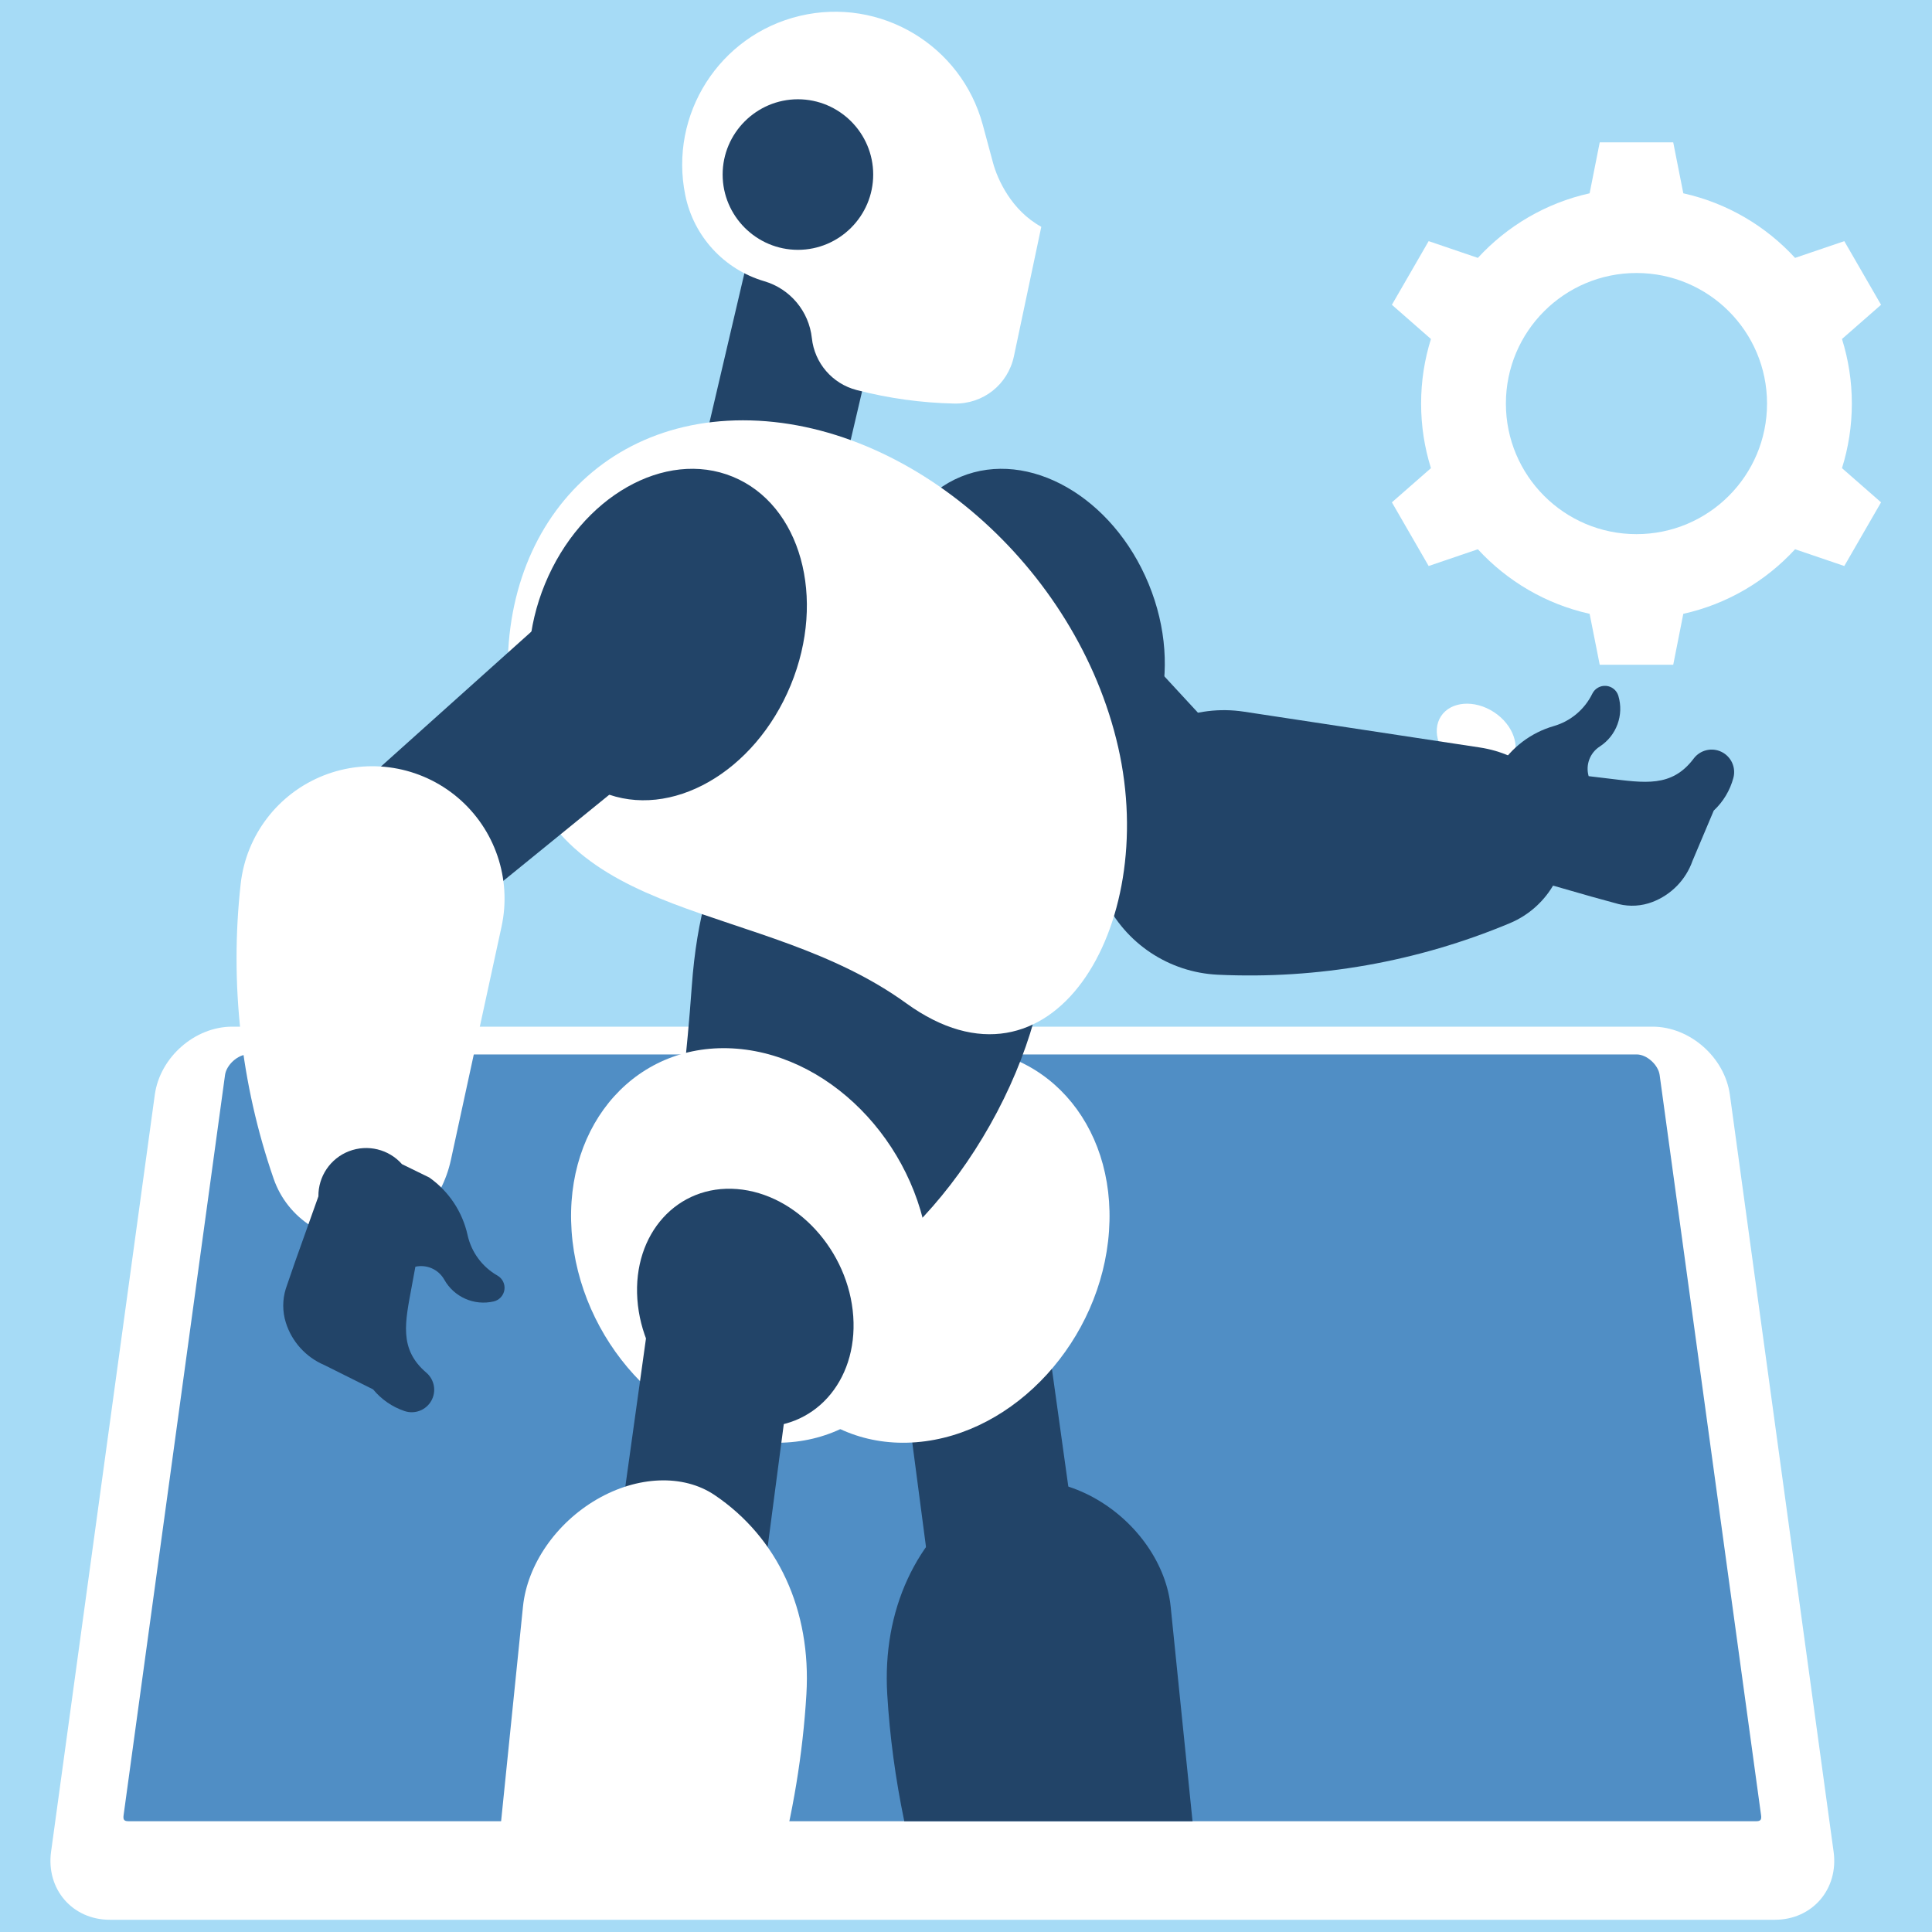 <?xml version="1.0" encoding="UTF-8" standalone="no"?>
<svg
   width="495.043"
   height="495.043"
   viewBox="0 0 495.043 495.043"
   version="1.1"
   id="svg109"
   sodipodi:docname="robot-and-gear.svg"
   inkscape:version="1.2.2 (b0a8486541, 2022-12-01)"
   xmlns:inkscape="http://www.inkscape.org/namespaces/inkscape"
   xmlns:sodipodi="http://sodipodi.sourceforge.net/DTD/sodipodi-0.dtd"
   xmlns="http://www.w3.org/2000/svg"
   xmlns:svg="http://www.w3.org/2000/svg">
  <rect x="0" y="0" width="495.043" height="495.043" fill="#333333" stroke="none"/>
  <sodipodi:namedview
     id="namedview111"
     pagecolor="#ffffff"
     bordercolor="#999999"
     borderopacity="1"
     inkscape:showpageshadow="0"
     inkscape:pageopacity="0"
     inkscape:pagecheckerboard="0"
     inkscape:deskcolor="#d1d1d1"
     showgrid="false"
     inkscape:zoom="1.3436426"
     inkscape:cx="248.57801"
     inkscape:cy="290.25575"
     inkscape:window-width="1866"
     inkscape:window-height="1011"
     inkscape:window-x="0"
     inkscape:window-y="0"
     inkscape:window-maximized="1"
     inkscape:current-layer="svg109" />
  <defs
     id="defs5">
    <clipPath
       id="clip-0">
      <path
         clip-rule="nonzero"
         d="M 0,0.812 H 495.043 V 496 H 0 Z m 0,0"
         id="path2" />
    </clipPath>
  </defs>
  <path
     fill-rule="nonzero"
     fill="#100e0c"
     fill-opacity="1"
     d="m 140.195,571.16 c 0,-0.75 -0.109,-1.398 -0.332,-1.93 -0.215,-0.539 -0.52,-0.953 -0.91,-1.246 -0.387,-0.285 -0.816,-0.43 -1.289,-0.43 -0.75,0 -1.387,0.316 -1.898,0.93 -0.52,0.617 -0.777,1.523 -0.777,2.727 0,1.129 0.258,2.008 0.77,2.629 0.512,0.629 1.148,0.949 1.906,0.949 0.449,0 0.871,-0.141 1.258,-0.418 0.379,-0.273 0.691,-0.684 0.926,-1.227 0.234,-0.551 0.348,-1.207 0.348,-1.984 z m -5.332,-4.137 v 0.344 c 0.512,-0.656 1.039,-1.148 1.59,-1.449 0.555,-0.312 1.184,-0.469 1.883,-0.469 0.832,0 1.605,0.227 2.309,0.68 0.703,0.449 1.258,1.105 1.668,1.977 0.41,0.867 0.609,1.891 0.609,3.078 0,0.871 -0.113,1.684 -0.348,2.402 -0.234,0.734 -0.562,1.352 -0.973,1.844 -0.41,0.496 -0.902,0.883 -1.457,1.145 -0.566,0.27 -1.172,0.402 -1.809,0.402 -0.781,0 -1.438,-0.164 -1.965,-0.488 -0.531,-0.324 -1.031,-0.801 -1.508,-1.434 v 4.262 c 0,1.25 -0.434,1.871 -1.305,1.871 -0.512,0 -0.855,-0.16 -1.016,-0.48 -0.168,-0.324 -0.25,-0.793 -0.25,-1.41 v -12.254 c 0,-0.543 0.109,-0.945 0.34,-1.211 0.227,-0.266 0.535,-0.402 0.926,-0.402 0.383,0 0.699,0.137 0.941,0.414 0.242,0.277 0.363,0.672 0.363,1.18"
     id="path7" />
  <path
     fill-rule="nonzero"
     fill="#100e0c"
     fill-opacity="1"
     d="m 152.176,575.371 v -0.359 c -0.324,0.43 -0.668,0.789 -1.027,1.078 -0.359,0.297 -0.75,0.512 -1.172,0.652 -0.43,0.141 -0.914,0.211 -1.461,0.211 -0.652,0 -1.242,-0.141 -1.766,-0.422 -0.523,-0.285 -0.926,-0.68 -1.207,-1.176 -0.344,-0.605 -0.512,-1.473 -0.512,-2.598 v -5.629 c 0,-0.562 0.125,-0.988 0.371,-1.27 0.246,-0.281 0.57,-0.422 0.973,-0.422 0.414,0 0.742,0.141 0.996,0.43 0.254,0.285 0.379,0.707 0.379,1.262 v 4.551 c 0,0.652 0.055,1.207 0.156,1.652 0.113,0.449 0.301,0.797 0.578,1.055 0.273,0.246 0.648,0.375 1.117,0.375 0.465,0 0.895,-0.145 1.297,-0.426 0.41,-0.281 0.707,-0.652 0.891,-1.109 0.152,-0.402 0.227,-1.281 0.227,-2.641 v -3.457 c 0,-0.555 0.129,-0.977 0.383,-1.262 0.25,-0.289 0.574,-0.43 0.98,-0.43 0.406,0 0.73,0.141 0.977,0.422 0.246,0.281 0.367,0.707 0.367,1.27 v 8.227 c 0,0.539 -0.113,0.945 -0.352,1.215 -0.234,0.273 -0.535,0.406 -0.91,0.406 -0.371,0 -0.676,-0.145 -0.922,-0.418 -0.242,-0.285 -0.363,-0.676 -0.363,-1.188"
     id="path9" />
  <path
     fill-rule="nonzero"
     fill="#100e0c"
     fill-opacity="1"
     d="m 160.066,571.273 c 0,1.129 0.246,1.992 0.738,2.602 0.5,0.605 1.148,0.914 1.953,0.914 0.684,0 1.27,-0.312 1.77,-0.934 0.496,-0.621 0.746,-1.504 0.746,-2.664 0,-0.758 -0.105,-1.398 -0.312,-1.938 -0.207,-0.543 -0.5,-0.961 -0.875,-1.254 -0.387,-0.293 -0.82,-0.445 -1.328,-0.445 -0.523,0 -0.977,0.152 -1.387,0.445 -0.406,0.293 -0.723,0.719 -0.957,1.281 -0.234,0.555 -0.348,1.215 -0.348,1.992 z m -0.129,-8.438 v 4.336 c 0.504,-0.559 1.031,-0.977 1.562,-1.277 0.531,-0.297 1.191,-0.445 1.973,-0.445 0.906,0 1.695,0.227 2.375,0.672 0.68,0.453 1.211,1.098 1.586,1.945 0.379,0.848 0.562,1.855 0.562,3.02 0,0.863 -0.102,1.648 -0.309,2.371 -0.211,0.715 -0.512,1.336 -0.914,1.867 -0.402,0.523 -0.883,0.926 -1.449,1.223 -0.57,0.285 -1.195,0.43 -1.879,0.43 -0.418,0 -0.812,-0.055 -1.184,-0.152 -0.367,-0.109 -0.684,-0.242 -0.938,-0.418 -0.262,-0.16 -0.484,-0.344 -0.668,-0.52 -0.18,-0.18 -0.422,-0.449 -0.719,-0.809 v 0.277 c 0,0.535 -0.125,0.938 -0.371,1.215 -0.242,0.273 -0.559,0.406 -0.934,0.406 -0.391,0 -0.695,-0.133 -0.926,-0.406 -0.227,-0.281 -0.34,-0.684 -0.34,-1.215 v -12.398 c 0,-0.57 0.109,-1.004 0.336,-1.301 0.219,-0.297 0.527,-0.441 0.93,-0.441 0.414,0 0.738,0.141 0.961,0.422 0.23,0.281 0.344,0.676 0.344,1.199"
     id="path11" />
  <path
     fill-rule="nonzero"
     fill="#100e0c"
     fill-opacity="1"
     d="m 169.918,575.25 v -12.309 c 0,-0.57 0.121,-1 0.359,-1.293 0.246,-0.289 0.574,-0.434 0.984,-0.434 0.414,0 0.742,0.141 0.996,0.43 0.25,0.285 0.379,0.723 0.379,1.297 V 575.25 c 0,0.574 -0.129,1.008 -0.387,1.297 -0.254,0.285 -0.586,0.43 -0.988,0.43 -0.398,0 -0.719,-0.148 -0.969,-0.445 -0.25,-0.301 -0.375,-0.727 -0.375,-1.281"
     id="path13" />
  <path
     fill-rule="nonzero"
     fill="#100e0c"
     fill-opacity="1"
     d="M 178.164,567.051 V 575.25 c 0,0.57 -0.133,1 -0.387,1.293 -0.258,0.285 -0.59,0.434 -0.984,0.434 -0.402,0 -0.727,-0.148 -0.973,-0.445 -0.246,-0.301 -0.375,-0.727 -0.375,-1.281 v -8.121 c 0,-0.555 0.129,-0.977 0.375,-1.262 0.246,-0.289 0.57,-0.43 0.973,-0.43 0.395,0 0.727,0.141 0.984,0.43 0.254,0.285 0.387,0.676 0.387,1.184 z m -1.344,-2.934 c -0.379,0 -0.699,-0.121 -0.977,-0.371 -0.262,-0.242 -0.398,-0.586 -0.398,-1.035 0,-0.398 0.137,-0.727 0.414,-0.992 0.277,-0.258 0.594,-0.383 0.961,-0.383 0.352,0 0.664,0.117 0.938,0.352 0.27,0.234 0.406,0.582 0.406,1.023 0,0.445 -0.133,0.785 -0.398,1.027 -0.266,0.246 -0.578,0.379 -0.945,0.379"
     id="path15" />
  <path
     fill-rule="nonzero"
     fill="#100e0c"
     fill-opacity="1"
     d="m 190.719,573.461 c 0,0.352 -0.102,0.734 -0.305,1.133 -0.203,0.402 -0.512,0.785 -0.93,1.148 -0.41,0.363 -0.934,0.656 -1.566,0.875 -0.629,0.227 -1.344,0.336 -2.133,0.336 -1.68,0 -2.992,-0.512 -3.934,-1.531 -0.941,-1.023 -1.414,-2.391 -1.414,-4.109 0,-1.164 0.215,-2.199 0.645,-3.09 0.43,-0.887 1.059,-1.586 1.875,-2.07 0.812,-0.492 1.793,-0.738 2.926,-0.738 0.707,0 1.352,0.113 1.941,0.324 0.586,0.215 1.086,0.492 1.492,0.832 0.41,0.34 0.719,0.703 0.938,1.086 0.219,0.383 0.324,0.742 0.324,1.074 0,0.336 -0.125,0.625 -0.363,0.859 -0.246,0.242 -0.535,0.355 -0.883,0.355 -0.227,0 -0.41,-0.066 -0.566,-0.188 -0.145,-0.113 -0.312,-0.305 -0.5,-0.582 -0.332,-0.523 -0.68,-0.922 -1.043,-1.191 -0.363,-0.262 -0.82,-0.395 -1.375,-0.395 -0.809,0 -1.457,0.332 -1.945,0.988 -0.492,0.656 -0.734,1.551 -0.734,2.688 0,0.531 0.062,1.027 0.188,1.473 0.125,0.449 0.309,0.828 0.547,1.145 0.238,0.316 0.527,0.555 0.867,0.719 0.336,0.164 0.711,0.242 1.113,0.242 0.547,0 1.012,-0.129 1.402,-0.391 0.391,-0.266 0.734,-0.668 1.031,-1.203 0.164,-0.328 0.344,-0.574 0.539,-0.758 0.195,-0.18 0.43,-0.266 0.707,-0.266 0.332,0 0.609,0.129 0.828,0.391 0.215,0.27 0.328,0.547 0.328,0.844"
     id="path17" />
  <path
     fill-rule="nonzero"
     fill="#100e0c"
     fill-opacity="1"
     d="m 195.195,571.191 c 0,0.77 0.117,1.418 0.344,1.965 0.23,0.539 0.539,0.941 0.938,1.215 0.402,0.277 0.84,0.418 1.305,0.418 0.48,0 0.918,-0.133 1.312,-0.391 0.395,-0.262 0.707,-0.664 0.945,-1.199 0.238,-0.535 0.355,-1.207 0.355,-2.008 0,-0.762 -0.117,-1.406 -0.355,-1.953 -0.238,-0.547 -0.555,-0.961 -0.953,-1.254 -0.402,-0.285 -0.844,-0.43 -1.32,-0.43 -0.496,0 -0.941,0.152 -1.336,0.445 -0.387,0.293 -0.695,0.719 -0.91,1.27 -0.215,0.555 -0.324,1.188 -0.324,1.922 z m 5.348,4.164 v -0.277 c -0.367,0.434 -0.727,0.789 -1.086,1.059 -0.348,0.277 -0.734,0.484 -1.152,0.629 -0.414,0.137 -0.867,0.211 -1.355,0.211 -0.652,0 -1.258,-0.145 -1.809,-0.43 -0.555,-0.297 -1.035,-0.703 -1.441,-1.234 -0.402,-0.535 -0.711,-1.16 -0.922,-1.887 -0.211,-0.715 -0.312,-1.496 -0.312,-2.34 0,-1.77 0.418,-3.16 1.246,-4.148 0.832,-0.992 1.922,-1.488 3.277,-1.488 0.781,0 1.445,0.145 1.98,0.43 0.539,0.277 1.062,0.707 1.574,1.293 v -4.191 c 0,-0.582 0.109,-1.02 0.336,-1.316 0.219,-0.301 0.535,-0.449 0.945,-0.449 0.414,0 0.73,0.137 0.953,0.41 0.223,0.27 0.336,0.676 0.336,1.211 v 12.52 c 0,0.539 -0.121,0.945 -0.359,1.215 -0.238,0.273 -0.547,0.406 -0.93,0.406 -0.367,0 -0.676,-0.141 -0.922,-0.418 -0.238,-0.281 -0.359,-0.68 -0.359,-1.203"
     id="path19" />
  <path
     fill-rule="nonzero"
     fill="#100e0c"
     fill-opacity="1"
     d="m 213.297,571.211 c 0,-1.152 -0.25,-2.055 -0.734,-2.699 -0.488,-0.641 -1.148,-0.969 -1.969,-0.969 -0.535,0 -1,0.148 -1.406,0.434 -0.402,0.293 -0.715,0.715 -0.934,1.277 -0.219,0.555 -0.332,1.207 -0.332,1.957 0,0.746 0.113,1.391 0.324,1.945 0.215,0.555 0.527,0.977 0.93,1.273 0.402,0.293 0.879,0.438 1.418,0.438 0.82,0 1.48,-0.32 1.969,-0.969 0.484,-0.645 0.734,-1.543 0.734,-2.688 z m 2.727,0 c 0,0.844 -0.129,1.625 -0.379,2.34 -0.25,0.711 -0.617,1.324 -1.09,1.84 -0.484,0.516 -1.055,0.898 -1.719,1.18 -0.664,0.273 -1.414,0.406 -2.242,0.406 -0.82,0 -1.562,-0.133 -2.219,-0.414 -0.656,-0.277 -1.23,-0.676 -1.711,-1.191 -0.48,-0.516 -0.844,-1.121 -1.098,-1.828 -0.246,-0.707 -0.371,-1.48 -0.371,-2.336 0,-0.859 0.129,-1.645 0.375,-2.355 0.254,-0.719 0.613,-1.324 1.086,-1.832 0.473,-0.504 1.043,-0.895 1.719,-1.168 0.672,-0.273 1.406,-0.414 2.219,-0.414 0.824,0 1.574,0.141 2.242,0.418 0.668,0.273 1.242,0.676 1.723,1.188 0.48,0.512 0.844,1.125 1.086,1.832 0.254,0.707 0.379,1.484 0.379,2.336"
     id="path21" />
  <path
     fill-rule="nonzero"
     fill="#100e0c"
     fill-opacity="1"
     d="m 227.512,568.867 c -0.207,0.48 -0.301,1.328 -0.301,2.547 v 3.773 c 0,0.594 -0.129,1.043 -0.391,1.344 -0.258,0.297 -0.605,0.445 -1.027,0.445 -0.41,0 -0.742,-0.148 -0.996,-0.445 -0.258,-0.301 -0.383,-0.75 -0.383,-1.344 v -4.527 c 0,-0.715 -0.027,-1.266 -0.074,-1.668 -0.047,-0.391 -0.172,-0.715 -0.375,-0.969 -0.203,-0.254 -0.531,-0.383 -0.973,-0.383 -0.891,0 -1.477,0.32 -1.762,0.961 -0.285,0.637 -0.418,1.551 -0.418,2.746 v 3.84 c 0,0.59 -0.133,1.039 -0.383,1.332 -0.258,0.309 -0.598,0.457 -1.008,0.457 -0.418,0 -0.758,-0.148 -1.02,-0.457 -0.262,-0.293 -0.387,-0.742 -0.387,-1.332 v -8.121 c 0,-0.535 0.113,-0.941 0.344,-1.219 0.242,-0.273 0.551,-0.418 0.938,-0.418 0.371,0 0.684,0.129 0.93,0.391 0.25,0.258 0.375,0.613 0.375,1.074 v 0.27 c 0.469,-0.59 0.977,-1.023 1.512,-1.297 0.535,-0.277 1.141,-0.418 1.793,-0.418 0.684,0 1.27,0.145 1.758,0.43 0.496,0.281 0.898,0.711 1.215,1.285 0.461,-0.578 0.949,-1.012 1.477,-1.293 0.527,-0.281 1.105,-0.422 1.742,-0.422 0.75,0 1.387,0.148 1.922,0.461 0.539,0.305 0.941,0.738 1.207,1.309 0.234,0.512 0.348,1.32 0.348,2.426 v 5.543 c 0,0.594 -0.129,1.043 -0.383,1.344 -0.266,0.297 -0.605,0.445 -1.031,0.445 -0.414,0 -0.75,-0.148 -1.008,-0.457 -0.266,-0.293 -0.398,-0.742 -0.398,-1.332 v -4.777 c 0,-0.613 -0.023,-1.098 -0.07,-1.465 -0.051,-0.371 -0.188,-0.676 -0.41,-0.926 -0.215,-0.25 -0.551,-0.379 -0.992,-0.379 -0.355,0 -0.699,0.113 -1.016,0.328 -0.328,0.227 -0.574,0.523 -0.754,0.898"
     id="path23" />
  <path
     fill-rule="nonzero"
     fill="#100e0c"
     fill-opacity="1"
     d="m 242.91,571.266 c -0.398,0.156 -0.98,0.312 -1.738,0.484 -0.762,0.172 -1.289,0.297 -1.582,0.375 -0.293,0.086 -0.57,0.238 -0.832,0.469 -0.27,0.238 -0.402,0.562 -0.402,0.977 0,0.434 0.156,0.797 0.465,1.098 0.316,0.309 0.727,0.453 1.23,0.453 0.535,0 1.035,-0.125 1.488,-0.371 0.453,-0.242 0.793,-0.562 1,-0.949 0.246,-0.43 0.371,-1.137 0.371,-2.129 z m 0.18,4.113 c -0.66,0.535 -1.297,0.934 -1.91,1.195 -0.613,0.27 -1.305,0.402 -2.066,0.402 -0.699,0 -1.309,-0.145 -1.84,-0.43 -0.531,-0.289 -0.934,-0.68 -1.219,-1.176 -0.285,-0.492 -0.43,-1.02 -0.43,-1.598 0,-0.777 0.242,-1.438 0.711,-1.984 0.469,-0.547 1.113,-0.914 1.938,-1.102 0.172,-0.043 0.605,-0.133 1.285,-0.277 0.691,-0.152 1.27,-0.281 1.766,-0.402 0.484,-0.117 1.016,-0.266 1.586,-0.438 -0.035,-0.754 -0.176,-1.301 -0.43,-1.66 -0.262,-0.344 -0.793,-0.516 -1.594,-0.516 -0.695,0 -1.211,0.098 -1.562,0.297 -0.348,0.199 -0.648,0.504 -0.895,0.91 -0.25,0.398 -0.422,0.668 -0.527,0.793 -0.105,0.133 -0.328,0.191 -0.66,0.191 -0.309,0 -0.57,-0.102 -0.793,-0.305 -0.223,-0.207 -0.336,-0.465 -0.336,-0.789 0,-0.496 0.172,-0.984 0.508,-1.449 0.34,-0.473 0.867,-0.863 1.582,-1.172 0.719,-0.305 1.613,-0.457 2.684,-0.457 1.191,0 2.133,0.152 2.824,0.445 0.68,0.293 1.16,0.754 1.445,1.398 0.281,0.633 0.422,1.484 0.422,2.535 0,0.664 0,1.234 -0.004,1.695 -0.004,0.469 -0.008,0.98 -0.012,1.551 0,0.531 0.082,1.09 0.254,1.668 0.164,0.578 0.25,0.953 0.25,1.113 0,0.293 -0.133,0.559 -0.395,0.797 -0.258,0.238 -0.559,0.359 -0.887,0.359 -0.285,0 -0.555,-0.133 -0.832,-0.406 -0.27,-0.277 -0.559,-0.676 -0.863,-1.191"
     id="path25" />
  <path
     fill-rule="nonzero"
     fill="#100e0c"
     fill-opacity="1"
     d="M 251.062,567.051 V 575.25 c 0,0.57 -0.133,1 -0.387,1.293 -0.258,0.285 -0.586,0.434 -0.984,0.434 -0.398,0 -0.727,-0.148 -0.973,-0.445 -0.25,-0.301 -0.375,-0.727 -0.375,-1.281 v -8.121 c 0,-0.555 0.125,-0.977 0.375,-1.262 0.246,-0.289 0.574,-0.43 0.973,-0.43 0.398,0 0.727,0.141 0.984,0.43 0.254,0.285 0.387,0.676 0.387,1.184 z m -1.344,-2.934 c -0.375,0 -0.699,-0.121 -0.969,-0.371 -0.27,-0.242 -0.406,-0.586 -0.406,-1.035 0,-0.398 0.141,-0.727 0.418,-0.992 0.27,-0.258 0.594,-0.383 0.957,-0.383 0.352,0 0.668,0.117 0.941,0.352 0.266,0.234 0.402,0.582 0.402,1.023 0,0.445 -0.133,0.785 -0.398,1.027 -0.266,0.246 -0.582,0.379 -0.945,0.379"
     id="path27" />
  <path
     fill-rule="nonzero"
     fill="#100e0c"
     fill-opacity="1"
     d="m 256.348,567.008 v 0.34 c 0.473,-0.656 0.996,-1.141 1.559,-1.445 0.57,-0.309 1.227,-0.465 1.965,-0.465 0.715,0 1.359,0.16 1.926,0.492 0.559,0.324 0.984,0.781 1.258,1.375 0.184,0.352 0.297,0.727 0.352,1.129 0.051,0.398 0.082,0.91 0.082,1.535 V 575.25 c 0,0.57 -0.129,1 -0.379,1.293 -0.25,0.285 -0.574,0.434 -0.969,0.434 -0.406,0 -0.734,-0.148 -0.977,-0.445 -0.258,-0.301 -0.387,-0.727 -0.387,-1.281 v -4.727 c 0,-0.941 -0.121,-1.656 -0.371,-2.148 -0.254,-0.496 -0.75,-0.75 -1.496,-0.75 -0.48,0 -0.922,0.156 -1.32,0.457 -0.398,0.297 -0.691,0.715 -0.875,1.242 -0.133,0.426 -0.203,1.211 -0.203,2.375 V 575.25 c 0,0.574 -0.125,1.008 -0.383,1.297 -0.258,0.285 -0.586,0.43 -0.988,0.43 -0.391,0 -0.715,-0.148 -0.965,-0.445 -0.258,-0.301 -0.383,-0.727 -0.383,-1.281 v -8.199 c 0,-0.543 0.113,-0.945 0.344,-1.211 0.219,-0.266 0.535,-0.402 0.926,-0.402 0.234,0 0.453,0.062 0.641,0.176 0.199,0.117 0.348,0.301 0.465,0.527 0.113,0.238 0.18,0.527 0.18,0.867"
     id="path29" />
  <path
     fill-rule="nonzero"
     fill="#100e0c"
     fill-opacity="1"
     d="m 267.852,567.203 2.195,6.445 2.375,-6.727 c 0.188,-0.543 0.367,-0.918 0.551,-1.145 0.18,-0.227 0.449,-0.34 0.812,-0.34 0.348,0 0.641,0.121 0.887,0.367 0.238,0.242 0.359,0.52 0.359,0.844 0,0.125 -0.023,0.266 -0.066,0.43 -0.039,0.168 -0.09,0.324 -0.148,0.473 -0.055,0.141 -0.117,0.309 -0.195,0.496 l -2.605,6.758 c -0.074,0.191 -0.172,0.441 -0.285,0.738 -0.117,0.297 -0.25,0.547 -0.387,0.77 -0.148,0.207 -0.324,0.367 -0.531,0.484 -0.211,0.121 -0.465,0.18 -0.766,0.18 -0.383,0 -0.691,-0.09 -0.922,-0.27 -0.23,-0.188 -0.398,-0.387 -0.508,-0.609 -0.105,-0.215 -0.297,-0.648 -0.551,-1.293 l -2.594,-6.684 c -0.059,-0.164 -0.121,-0.332 -0.188,-0.5 -0.059,-0.164 -0.109,-0.332 -0.156,-0.508 -0.039,-0.176 -0.066,-0.324 -0.066,-0.445 0,-0.199 0.059,-0.387 0.172,-0.578 0.113,-0.191 0.27,-0.352 0.469,-0.469 0.203,-0.121 0.414,-0.184 0.652,-0.184 0.445,0 0.758,0.137 0.926,0.41 0.172,0.27 0.363,0.723 0.57,1.355"
     id="path31" />
  <path
     fill-rule="nonzero"
     fill="#100e0c"
     fill-opacity="1"
     d="m 278.977,570.285 h 4.926 c -0.062,-0.965 -0.309,-1.691 -0.75,-2.172 -0.434,-0.48 -1.008,-0.719 -1.719,-0.719 -0.676,0 -1.234,0.242 -1.664,0.73 -0.438,0.484 -0.699,1.207 -0.793,2.16 z m 5.32,1.617 h -5.32 c 0,0.645 0.129,1.215 0.367,1.711 0.246,0.484 0.566,0.855 0.969,1.109 0.402,0.254 0.848,0.371 1.332,0.371 0.324,0 0.625,-0.039 0.891,-0.113 0.266,-0.086 0.531,-0.211 0.785,-0.375 0.246,-0.172 0.48,-0.352 0.695,-0.551 0.207,-0.195 0.492,-0.453 0.824,-0.789 0.141,-0.129 0.344,-0.188 0.598,-0.188 0.285,0 0.508,0.078 0.68,0.242 0.172,0.156 0.254,0.379 0.254,0.672 0,0.258 -0.094,0.555 -0.285,0.902 -0.191,0.336 -0.477,0.668 -0.871,0.988 -0.391,0.312 -0.879,0.57 -1.469,0.785 -0.582,0.207 -1.258,0.309 -2.027,0.309 -1.742,0 -3.102,-0.523 -4.07,-1.559 -0.965,-1.043 -1.449,-2.449 -1.449,-4.227 0,-0.852 0.121,-1.621 0.355,-2.34 0.242,-0.719 0.586,-1.332 1.047,-1.844 0.461,-0.516 1.02,-0.91 1.691,-1.18 0.676,-0.277 1.414,-0.414 2.234,-0.414 1.055,0 1.969,0.234 2.73,0.707 0.762,0.465 1.332,1.066 1.711,1.805 0.379,0.746 0.566,1.5 0.566,2.277 0,0.707 -0.191,1.168 -0.586,1.379 -0.395,0.215 -0.941,0.32 -1.652,0.32"
     id="path33" />
  <path
     fill-rule="nonzero"
     fill="#100e0c"
     fill-opacity="1"
     d="m 298.582,573.461 c 0,0.352 -0.102,0.734 -0.309,1.133 -0.203,0.402 -0.504,0.785 -0.922,1.148 -0.414,0.363 -0.941,0.656 -1.574,0.875 -0.629,0.227 -1.34,0.336 -2.125,0.336 -1.688,0 -2.996,-0.512 -3.938,-1.531 -0.941,-1.023 -1.414,-2.391 -1.414,-4.109 0,-1.164 0.211,-2.199 0.648,-3.09 0.434,-0.887 1.051,-1.586 1.871,-2.07 0.812,-0.492 1.793,-0.738 2.93,-0.738 0.703,0 1.348,0.113 1.938,0.324 0.586,0.215 1.082,0.492 1.496,0.832 0.41,0.34 0.715,0.703 0.934,1.086 0.215,0.383 0.324,0.742 0.324,1.074 0,0.336 -0.121,0.625 -0.371,0.859 -0.238,0.242 -0.531,0.355 -0.875,0.355 -0.227,0 -0.414,-0.066 -0.559,-0.188 -0.156,-0.113 -0.32,-0.305 -0.508,-0.582 -0.332,-0.523 -0.68,-0.922 -1.039,-1.191 -0.363,-0.262 -0.824,-0.395 -1.383,-0.395 -0.801,0 -1.449,0.332 -1.938,0.988 -0.5,0.656 -0.742,1.551 -0.742,2.688 0,0.531 0.066,1.027 0.188,1.473 0.129,0.449 0.312,0.828 0.555,1.145 0.238,0.316 0.527,0.555 0.867,0.719 0.332,0.164 0.707,0.242 1.113,0.242 0.543,0 1.012,-0.129 1.398,-0.391 0.387,-0.266 0.734,-0.668 1.035,-1.203 0.168,-0.328 0.34,-0.574 0.539,-0.758 0.188,-0.18 0.422,-0.266 0.707,-0.266 0.324,0 0.605,0.129 0.816,0.391 0.227,0.27 0.336,0.547 0.336,0.844"
     id="path35" />
  <path
     fill-rule="nonzero"
     fill="#100e0c"
     fill-opacity="1"
     d="m 301.109,565.676 h 0.297 v -1.707 c 0,-0.453 0.016,-0.812 0.039,-1.074 0.023,-0.262 0.082,-0.477 0.195,-0.668 0.102,-0.191 0.254,-0.352 0.457,-0.477 0.199,-0.117 0.418,-0.172 0.664,-0.172 0.344,0 0.66,0.133 0.934,0.398 0.184,0.184 0.305,0.398 0.355,0.656 0.051,0.262 0.07,0.637 0.07,1.113 v 1.93 h 1 c 0.387,0 0.684,0.098 0.883,0.289 0.207,0.191 0.305,0.434 0.305,0.73 0,0.383 -0.145,0.652 -0.438,0.801 -0.285,0.152 -0.699,0.227 -1.234,0.227 h -0.516 v 5.23 c 0,0.441 0.019,0.785 0.047,1.027 0.035,0.238 0.117,0.434 0.246,0.578 0.125,0.152 0.336,0.23 0.633,0.23 0.156,0 0.371,-0.031 0.645,-0.09 0.27,-0.059 0.48,-0.09 0.637,-0.09 0.219,0 0.422,0.098 0.594,0.27 0.172,0.191 0.266,0.414 0.266,0.684 0,0.457 -0.238,0.809 -0.719,1.051 -0.484,0.242 -1.168,0.363 -2.062,0.363 -0.848,0 -1.496,-0.148 -1.934,-0.445 -0.438,-0.301 -0.727,-0.711 -0.859,-1.242 -0.137,-0.527 -0.207,-1.23 -0.207,-2.109 v -5.457 h -0.359 c -0.387,0 -0.688,-0.098 -0.895,-0.293 -0.207,-0.191 -0.305,-0.434 -0.305,-0.734 0,-0.297 0.102,-0.539 0.316,-0.73 0.219,-0.191 0.531,-0.289 0.945,-0.289"
     id="path37" />
  <path
     fill-rule="nonzero"
     fill="#100e0c"
     fill-opacity="1"
     d="m 315.629,571.211 c 0,-1.152 -0.246,-2.055 -0.734,-2.699 -0.492,-0.641 -1.141,-0.969 -1.965,-0.969 -0.535,0 -1,0.148 -1.406,0.434 -0.406,0.293 -0.719,0.715 -0.934,1.277 -0.223,0.555 -0.332,1.207 -0.332,1.957 0,0.746 0.109,1.391 0.328,1.945 0.215,0.555 0.52,0.977 0.922,1.273 0.398,0.293 0.875,0.438 1.422,0.438 0.824,0 1.473,-0.32 1.965,-0.969 0.488,-0.645 0.734,-1.543 0.734,-2.688 z m 2.73,0 c 0,0.844 -0.125,1.625 -0.383,2.34 -0.25,0.711 -0.617,1.324 -1.094,1.84 -0.48,0.516 -1.051,0.898 -1.711,1.18 -0.668,0.273 -1.41,0.406 -2.242,0.406 -0.828,0 -1.57,-0.133 -2.227,-0.414 -0.652,-0.277 -1.227,-0.676 -1.707,-1.191 -0.48,-0.516 -0.848,-1.121 -1.09,-1.828 -0.25,-0.707 -0.371,-1.48 -0.371,-2.336 0,-0.859 0.121,-1.645 0.371,-2.355 0.258,-0.719 0.613,-1.324 1.086,-1.832 0.477,-0.504 1.043,-0.895 1.711,-1.168 0.68,-0.273 1.418,-0.414 2.227,-0.414 0.824,0 1.566,0.141 2.242,0.418 0.668,0.273 1.242,0.676 1.723,1.188 0.469,0.512 0.84,1.125 1.09,1.832 0.25,0.707 0.375,1.484 0.375,2.336"
     id="path39" />
  <path
     fill-rule="nonzero"
     fill="#100e0c"
     fill-opacity="1"
     d="M 323.203,572.887 V 575.25 c 0,0.574 -0.133,1.008 -0.391,1.297 -0.258,0.285 -0.586,0.43 -0.988,0.43 -0.387,0 -0.715,-0.148 -0.965,-0.434 -0.25,-0.293 -0.375,-0.723 -0.375,-1.293 v -7.902 c 0,-1.273 0.441,-1.91 1.324,-1.91 0.445,0 0.773,0.152 0.977,0.445 0.195,0.297 0.301,0.742 0.328,1.32 0.324,-0.578 0.66,-1.023 1.004,-1.32 0.34,-0.293 0.793,-0.445 1.363,-0.445 0.578,0 1.129,0.152 1.668,0.445 0.535,0.297 0.809,0.695 0.809,1.188 0,0.344 -0.117,0.637 -0.348,0.855 -0.227,0.227 -0.473,0.344 -0.746,0.344 -0.094,0 -0.34,-0.066 -0.719,-0.199 -0.383,-0.125 -0.723,-0.191 -1.016,-0.191 -0.395,0 -0.719,0.105 -0.969,0.328 -0.254,0.223 -0.449,0.543 -0.59,0.969 -0.141,0.438 -0.242,0.945 -0.289,1.539 -0.051,0.59 -0.078,1.312 -0.078,2.172"
     id="path41" />
  <path
     fill-rule="nonzero"
     fill="#100e0c"
     fill-opacity="1"
     d="m 337.688,573.27 c 0,0.785 -0.18,1.453 -0.551,2.012 -0.367,0.559 -0.906,0.977 -1.621,1.27 -0.715,0.281 -1.582,0.426 -2.609,0.426 -0.969,0 -1.809,-0.152 -2.508,-0.469 -0.699,-0.312 -1.215,-0.699 -1.543,-1.168 -0.336,-0.465 -0.508,-0.934 -0.508,-1.402 0,-0.312 0.109,-0.582 0.328,-0.801 0.211,-0.227 0.48,-0.332 0.805,-0.332 0.285,0 0.508,0.074 0.66,0.215 0.152,0.152 0.293,0.355 0.438,0.617 0.277,0.508 0.609,0.883 1.004,1.133 0.383,0.254 0.914,0.379 1.59,0.379 0.543,0 0.988,-0.129 1.34,-0.383 0.344,-0.254 0.523,-0.539 0.523,-0.867 0,-0.504 -0.18,-0.867 -0.543,-1.094 -0.363,-0.234 -0.957,-0.449 -1.789,-0.656 -0.934,-0.242 -1.699,-0.5 -2.289,-0.766 -0.586,-0.266 -1.062,-0.621 -1.41,-1.059 -0.352,-0.43 -0.531,-0.969 -0.531,-1.609 0,-0.57 0.164,-1.105 0.492,-1.609 0.32,-0.508 0.809,-0.91 1.441,-1.211 0.633,-0.305 1.398,-0.457 2.297,-0.457 0.699,0 1.332,0.078 1.898,0.23 0.559,0.152 1.035,0.359 1.402,0.613 0.375,0.258 0.664,0.539 0.859,0.848 0.199,0.316 0.297,0.621 0.297,0.918 0,0.328 -0.102,0.586 -0.316,0.805 -0.211,0.199 -0.512,0.305 -0.891,0.305 -0.281,0 -0.516,-0.082 -0.719,-0.25 -0.191,-0.164 -0.418,-0.414 -0.668,-0.742 -0.207,-0.277 -0.449,-0.5 -0.73,-0.668 -0.277,-0.16 -0.656,-0.25 -1.133,-0.25 -0.492,0 -0.902,0.109 -1.223,0.332 -0.328,0.215 -0.492,0.488 -0.492,0.816 0,0.297 0.121,0.539 0.355,0.73 0.242,0.191 0.562,0.348 0.969,0.477 0.41,0.125 0.965,0.277 1.676,0.457 0.848,0.215 1.531,0.469 2.07,0.77 0.531,0.297 0.938,0.648 1.211,1.055 0.281,0.41 0.418,0.871 0.418,1.387"
     id="path43" />
  <path
     fill-rule="nonzero"
     fill="#100e0c"
     fill-opacity="1"
     d="m 340.777,576.977 c -0.414,0 -0.77,-0.133 -1.062,-0.414 -0.305,-0.277 -0.453,-0.668 -0.453,-1.164 0,-0.418 0.141,-0.785 0.422,-1.09 0.289,-0.305 0.641,-0.453 1.059,-0.453 0.418,0 0.777,0.148 1.066,0.449 0.297,0.301 0.449,0.672 0.449,1.094 0,0.492 -0.152,0.879 -0.449,1.16 -0.289,0.277 -0.633,0.418 -1.031,0.418"
     id="path45" />
  <path
     fill-rule="nonzero"
     fill="#100e0c"
     fill-opacity="1"
     d="m 352.801,571.211 c 0,-1.152 -0.242,-2.055 -0.734,-2.699 -0.488,-0.641 -1.141,-0.969 -1.961,-0.969 -0.535,0 -0.996,0.148 -1.406,0.434 -0.402,0.293 -0.715,0.715 -0.934,1.277 -0.215,0.555 -0.328,1.207 -0.328,1.957 0,0.746 0.105,1.391 0.32,1.945 0.223,0.555 0.527,0.977 0.93,1.273 0.402,0.293 0.871,0.438 1.418,0.438 0.82,0 1.473,-0.32 1.961,-0.969 0.492,-0.645 0.734,-1.543 0.734,-2.688 z m 2.734,0 c 0,0.844 -0.125,1.625 -0.383,2.34 -0.254,0.711 -0.613,1.324 -1.094,1.84 -0.484,0.516 -1.047,0.898 -1.711,1.18 -0.664,0.273 -1.41,0.406 -2.242,0.406 -0.824,0 -1.566,-0.133 -2.223,-0.414 -0.656,-0.277 -1.223,-0.676 -1.703,-1.191 -0.492,-0.516 -0.852,-1.121 -1.105,-1.828 -0.242,-0.707 -0.367,-1.48 -0.367,-2.336 0,-0.859 0.125,-1.645 0.379,-2.355 0.258,-0.719 0.613,-1.324 1.082,-1.832 0.473,-0.504 1.043,-0.895 1.715,-1.168 0.672,-0.273 1.406,-0.414 2.223,-0.414 0.82,0 1.57,0.141 2.242,0.418 0.672,0.273 1.246,0.676 1.723,1.188 0.477,0.512 0.84,1.125 1.09,1.832 0.25,0.707 0.375,1.484 0.375,2.336"
     id="path47" />
  <path
     fill-rule="nonzero"
     fill="#100e0c"
     fill-opacity="1"
     d="M 360.379,572.887 V 575.25 c 0,0.574 -0.133,1.008 -0.391,1.297 -0.254,0.285 -0.586,0.43 -0.98,0.43 -0.398,0 -0.719,-0.148 -0.973,-0.434 -0.254,-0.293 -0.379,-0.723 -0.379,-1.293 v -7.902 c 0,-1.273 0.449,-1.91 1.328,-1.91 0.453,0 0.773,0.152 0.973,0.445 0.195,0.297 0.312,0.742 0.336,1.32 0.32,-0.578 0.652,-1.023 0.992,-1.32 0.348,-0.293 0.805,-0.445 1.367,-0.445 0.582,0 1.137,0.152 1.668,0.445 0.539,0.297 0.812,0.695 0.812,1.188 0,0.344 -0.117,0.637 -0.344,0.855 -0.23,0.227 -0.477,0.344 -0.75,0.344 -0.094,0 -0.332,-0.066 -0.715,-0.199 -0.383,-0.125 -0.719,-0.191 -1.016,-0.191 -0.395,0 -0.719,0.105 -0.98,0.328 -0.246,0.223 -0.441,0.543 -0.586,0.969 -0.133,0.438 -0.23,0.945 -0.281,1.539 -0.055,0.59 -0.082,1.312 -0.082,2.172"
     id="path49" />
  <path
     fill-rule="nonzero"
     fill="#100e0c"
     fill-opacity="1"
     d="m 368.23,571.117 c 0,1.145 0.242,2.016 0.723,2.609 0.48,0.586 1.105,0.883 1.863,0.883 0.453,0 0.883,-0.129 1.285,-0.383 0.402,-0.254 0.727,-0.637 0.98,-1.145 0.258,-0.512 0.379,-1.125 0.379,-1.852 0,-1.16 -0.246,-2.059 -0.734,-2.699 -0.488,-0.652 -1.129,-0.977 -1.926,-0.977 -0.773,0 -1.398,0.316 -1.863,0.93 -0.473,0.617 -0.707,1.492 -0.707,2.633 z m 7.883,-3.602 v 8.246 c 0,0.949 -0.102,1.758 -0.293,2.434 -0.191,0.68 -0.5,1.242 -0.926,1.684 -0.422,0.445 -0.984,0.773 -1.664,0.988 -0.691,0.211 -1.547,0.32 -2.57,0.32 -0.938,0 -1.773,-0.133 -2.508,-0.406 -0.738,-0.281 -1.309,-0.629 -1.707,-1.066 -0.395,-0.43 -0.598,-0.875 -0.598,-1.336 0,-0.348 0.109,-0.629 0.344,-0.844 0.223,-0.223 0.496,-0.332 0.812,-0.332 0.398,0 0.742,0.184 1.051,0.551 0.145,0.191 0.297,0.379 0.449,0.566 0.156,0.191 0.328,0.359 0.516,0.492 0.191,0.137 0.422,0.238 0.688,0.305 0.262,0.062 0.57,0.098 0.918,0.098 0.695,0 1.25,-0.105 1.637,-0.305 0.387,-0.207 0.66,-0.492 0.82,-0.859 0.148,-0.367 0.246,-0.758 0.266,-1.176 0.031,-0.43 0.047,-1.098 0.066,-2.031 -0.418,0.609 -0.906,1.074 -1.449,1.395 -0.551,0.32 -1.203,0.473 -1.953,0.473 -0.918,0 -1.715,-0.234 -2.391,-0.723 -0.684,-0.488 -1.207,-1.164 -1.57,-2.039 -0.363,-0.871 -0.551,-1.879 -0.551,-3.023 0,-0.859 0.109,-1.629 0.336,-2.316 0.219,-0.684 0.535,-1.262 0.953,-1.734 0.406,-0.469 0.887,-0.828 1.422,-1.066 0.543,-0.234 1.125,-0.359 1.773,-0.359 0.77,0 1.438,0.156 2,0.469 0.57,0.301 1.09,0.793 1.578,1.449 v -0.383 c 0,-0.496 0.117,-0.875 0.348,-1.152 0.23,-0.266 0.531,-0.402 0.895,-0.402 0.527,0 0.875,0.176 1.051,0.535 0.168,0.359 0.258,0.875 0.258,1.551"
     id="path51" />
  <path
     fill-rule="nonzero"
     fill="#100e0c"
     fill-opacity="1"
     d="m 258.242,539.879 h 4.035 c -0.285,2.172 -1.176,3.871 -2.66,5.094 -1.371,1.195 -3.031,1.785 -4.973,1.785 -2.633,0 -4.738,-0.926 -6.305,-2.773 -1.488,-1.754 -2.23,-4.023 -2.23,-6.793 0,-2.84 0.738,-5.109 2.207,-6.828 1.473,-1.711 3.551,-2.574 6.238,-2.574 2,0 3.691,0.543 5.062,1.617 1.453,1.16 2.344,2.789 2.66,4.875 h -4.035 c -0.348,-1.82 -1.461,-2.727 -3.352,-2.727 -3.117,0 -4.68,1.848 -4.68,5.543 0,1.73 0.402,3.145 1.203,4.246 0.805,1.105 1.934,1.656 3.391,1.656 2.176,0 3.32,-1.039 3.438,-3.121 z m -15.879,-2.547 c 0,3.613 1.145,6.668 3.43,9.156 2.289,2.488 5.09,3.734 8.418,3.734 3.309,0 6.109,-1.246 8.395,-3.734 2.293,-2.488 3.43,-5.543 3.43,-9.156 0,-3.605 -1.137,-6.66 -3.43,-9.152 -2.285,-2.492 -5.086,-3.734 -8.395,-3.734 -3.328,0 -6.129,1.242 -8.418,3.734 -2.285,2.492 -3.43,5.547 -3.43,9.152 z m -4.098,0 c 0,-4.594 1.555,-8.512 4.664,-11.77 3.117,-3.254 6.879,-4.879 11.281,-4.879 4.391,0 8.145,1.625 11.262,4.879 3.113,3.258 4.672,7.176 4.672,11.77 0,4.598 -1.559,8.523 -4.672,11.773 -3.117,3.258 -6.871,4.887 -11.262,4.887 -4.402,0 -8.164,-1.629 -11.281,-4.887 -3.109,-3.25 -4.664,-7.176 -4.664,-11.773"
     id="path53" />
  <path
     fill-rule="nonzero"
     fill="#100e0c"
     fill-opacity="1"
     d="m 244.715,547.777 2.328,1.973 17.094,-21.957 -2.324,-1.969 -17.098,21.953"
     id="path55" />
  <g
     clip-path="url(#clip-0)"
     id="g61"
     transform="translate(0,-0.812)">
    <path
       fill-rule="evenodd"
       fill="#a6dbf6"
       fill-opacity="1"
       d="M 0,495.855 H 495.043 V 0.812 H 0 v 495.043"
       id="path59" />
  </g>
  <g
     id="g420"
     transform="matrix(1.253,0,0,1.253,-60.233,-51.887)">
    <path
       fill-rule="evenodd"
       fill="#ffffff"
       fill-opacity="1"
       d="m 358.117,199.402 c -1.746,1.418 -1.668,4.402 0.172,6.664 1.84,2.266 4.746,2.949 6.488,1.531 1.746,-1.418 1.668,-4.398 -0.172,-6.664 -1.84,-2.262 -4.746,-2.949 -6.488,-1.531 z M 342.75,187.875 c 2.008,-3.062 6.859,-3.434 10.836,-0.832 3.977,2.605 5.57,7.203 3.562,10.266 -2.004,3.066 -6.855,3.438 -10.832,0.832 -3.977,-2.605 -5.57,-7.199 -3.566,-10.266"
       id="path57" />
    <path
       fill-rule="evenodd"
       fill="#224468"
       fill-opacity="1"
       d="m 204.523,79.238 28.176,6.598 -12.738,54.406 -28.176,-6.598 12.738,-54.406"
       id="path63" />
    <path
       fill-rule="evenodd"
       fill="#ffffff"
       fill-opacity="1"
       d="m 95.555,251.359 c 104.051,0 186.387,0 290.441,0 7.656,0 14.777,6.266 15.828,13.922 l 21.211,154.793 c 1.051,7.656 -4.355,13.922 -12.012,13.922 -120.738,0 -219.758,0 -340.496,0 -7.656,0 -13.062,-6.266 -12.012,-13.922 L 79.727,265.281 c 1.047,-7.656 8.172,-13.922 15.828,-13.922"
       id="path65" />
    <path
       fill-rule="evenodd"
       fill="#508ec5"
       fill-opacity="1"
       d="m 98.777,257.039 c -2.078,0 -4.406,2.145 -4.688,4.199 L 73.348,412.598 c -0.121,0.879 0.059,1.242 0.957,1.242 110.98,0 221.961,0 332.938,0 0.898,0 1.078,-0.363 0.957,-1.242 L 387.461,261.238 c -0.281,-2.055 -2.613,-4.199 -4.691,-4.199 -94.664,0 -189.328,0 -283.992,0"
       id="path67" />
    <path
       fill-rule="evenodd"
       fill="#224468"
       fill-opacity="1"
       d="m 244.547,138.906 c -13.875,5.715 -19.172,24.793 -11.832,42.613 7.34,17.82 24.539,27.633 38.418,21.914 13.875,-5.715 19.176,-24.793 11.832,-42.613 C 275.625,143 258.426,133.188 244.547,138.906"
       id="path69" />
    <path
       fill-rule="evenodd"
       fill="#224468"
       fill-opacity="1"
       d="m 228.027,171.109 55.211,54.238 20.004,-27.156 -39.609,-42.875 -35.605,15.793"
       id="path71" />
    <path
       fill-rule="evenodd"
       fill="#224468"
       fill-opacity="1"
       d="m 350.684,194.266 -48.254,-7.324 c -9.891,-1.5 -19.801,2.574 -25.773,10.602 -5.973,8.023 -7.031,18.688 -2.754,27.73 4.277,9.039 13.191,14.984 23.184,15.461 20.441,0.969 40.848,-2.629 59.727,-10.531 8.031,-3.363 12.684,-11.82 11.219,-20.406 -1.465,-8.582 -8.773,-14.23 -17.348,-15.531"
       id="path73" />
    <path
       fill-rule="evenodd"
       fill="#224468"
       fill-opacity="1"
       d="m 376.918,200.609 c 7.426,0.887 13.012,1.906 17.504,-4.074 1.324,-1.762 3.711,-2.336 5.688,-1.371 1.98,0.961 3,3.195 2.43,5.32 -0.688,2.562 -2.078,4.883 -4.016,6.691 l -4.34,10.277 c -1.363,3.867 -4.359,6.941 -8.191,8.406 -2.195,0.844 -4.602,0.996 -6.891,0.438 l -5.531,-1.516 -13.742,-3.941 c -4.066,0.301 -7.902,-1.957 -9.605,-5.668 -1.703,-3.711 -0.922,-8.09 1.961,-10.98 l 2.379,-5.75 c 2.551,-4.148 6.559,-7.199 11.242,-8.551 3.445,-0.992 6.312,-3.398 7.887,-6.625 0.52,-1.059 1.633,-1.691 2.809,-1.598 1.176,0.094 2.176,0.902 2.516,2.031 1.18,3.922 -0.371,8.148 -3.809,10.375 -2.008,1.301 -2.93,3.762 -2.266,6.059 l 3.977,0.477"
       id="path75" />
    <path
       fill-rule="evenodd"
       fill="#224468"
       fill-opacity="1"
       d="m 259.664,296.102 10.68,76.605 -29.484,11.137 -8.359,-63.629 27.164,-24.113"
       id="path77" />
    <path
       fill-rule="evenodd"
       fill="#224468"
       fill-opacity="1"
       d="m 291.938,413.84 -4.473,-43.906 c -0.871,-8.527 -6.727,-17.031 -15.07,-21.891 -8.344,-4.855 -17.707,-5.211 -24.102,-0.91 -12.941,8.715 -19.801,23.582 -18.785,40.734 0.508,8.578 1.672,17.258 3.484,25.973 h 58.945"
       id="path79" />
    <path
       fill-rule="evenodd"
       fill="#ffffff"
       fill-opacity="1"
       d="m 241.078,255.863 c -20.211,1.609 -37.855,20.93 -39.414,43.152 -1.555,22.227 13.57,38.934 33.781,37.324 20.211,-1.609 37.859,-20.93 39.414,-43.152 1.555,-22.223 -13.57,-38.934 -33.781,-37.324"
       id="path81" />
    <path
       fill-rule="evenodd"
       fill="#224468"
       fill-opacity="1"
       d="m 248.176,203.883 c -17.238,-7.102 -54.527,-17.922 -58.637,39.219 -4.105,57.145 -13.445,57.836 3.793,64.938 17.238,7.102 43.488,-10.457 58.637,-39.219 15.145,-28.766 13.445,-57.836 -3.793,-64.938"
       id="path83" />
    <path
       fill-rule="evenodd"
       fill="#ffffff"
       fill-opacity="1"
       d="m 200.004,127.363 c 33.953,0 68.305,29.918 76.727,66.824 8.418,36.902 -13.703,73.836 -43.336,52.387 -29.633,-21.453 -71.195,-15.484 -79.617,-52.387 -8.422,-36.906 12.273,-66.824 46.227,-66.824"
       id="path85" />
    <path
       fill-rule="evenodd"
       fill="#224468"
       fill-opacity="1"
       d="m 197.938,138.906 c 13.875,5.715 19.172,24.793 11.832,42.613 -7.34,17.82 -24.539,27.633 -38.418,21.914 -13.875,-5.715 -19.176,-24.793 -11.832,-42.613 C 166.859,143 184.059,133.188 197.938,138.906"
       id="path87" />
    <path
       fill-rule="evenodd"
       fill="#224468"
       fill-opacity="1"
       d="m 171.133,157.656 -57.617,51.676 25.84,21.68 45.289,-36.824 -13.512,-36.531"
       id="path89" />
    <path
       fill-rule="evenodd"
       fill="#ffffff"
       fill-opacity="1"
       d="m 140.277,278.605 10.355,-47.695 c 2.125,-9.773 -1.32,-19.922 -8.949,-26.391 -7.633,-6.465 -18.207,-8.195 -27.5,-4.5 -9.297,3.699 -15.793,12.223 -16.898,22.164 -2.258,20.34 0.047,40.93 6.742,60.27 2.848,8.227 10.996,13.406 19.652,12.484 8.66,-0.918 14.758,-7.859 16.598,-16.332"
       id="path91" />
    <path
       fill-rule="evenodd"
       fill="#ffffff"
       fill-opacity="1"
       d="m 198.738,255.863 c 20.211,1.609 37.859,20.93 39.414,43.152 1.555,22.227 -13.566,38.934 -33.781,37.324 -20.211,-1.609 -37.855,-20.93 -39.41,-43.152 -1.559,-22.223 13.566,-38.934 33.777,-37.324"
       id="path93" />
    <path
       fill-rule="evenodd"
       fill="#224468"
       fill-opacity="1"
       d="m 198.785,284.566 c 12.191,0.973 22.836,12.625 23.773,26.031 0.938,13.406 -8.184,23.488 -20.375,22.516 -12.195,-0.973 -22.836,-12.625 -23.777,-26.031 -0.938,-13.406 8.188,-23.484 20.379,-22.516"
       id="path95" />
    <path
       fill-rule="evenodd"
       fill="#224468"
       fill-opacity="1"
       d="m 182.82,296.102 -10.676,76.605 29.48,11.137 8.359,-63.629 -27.164,-24.113"
       id="path97" />
    <path
       fill-rule="evenodd"
       fill="#ffffff"
       fill-opacity="1"
       d="m 149.426,424.828 5.594,-54.895 c 0.871,-8.527 6.727,-17.031 15.07,-21.891 8.348,-4.855 17.711,-5.211 24.102,-0.91 12.945,8.715 19.801,23.582 18.785,40.734 -0.723,12.176 -2.766,24.562 -6.102,36.961 h -57.449"
       id="path99" />
    <path
       fill-rule="evenodd"
       fill="#224468"
       fill-opacity="1"
       d="m 132.289,304.387 c -1.352,7.355 -2.723,12.867 2.965,17.73 1.672,1.43 2.098,3.848 1.008,5.762 -1.086,1.914 -3.379,2.789 -5.465,2.086 -2.516,-0.844 -4.738,-2.379 -6.426,-4.43 l -9.98,-4.98 c -3.773,-1.602 -6.652,-4.785 -7.875,-8.703 -0.699,-2.25 -0.699,-4.656 0,-6.906 l 1.867,-5.422 4.801,-13.465 c -0.047,-4.082 2.449,-7.766 6.258,-9.23 3.812,-1.465 8.133,-0.41 10.836,2.648 l 5.59,2.734 c 3.98,2.812 6.77,7.004 7.82,11.762 0.777,3.504 2.996,6.516 6.113,8.289 1.027,0.586 1.59,1.738 1.422,2.906 -0.172,1.168 -1.039,2.113 -2.188,2.379 -3.988,0.93 -8.109,-0.883 -10.113,-4.457 -1.172,-2.086 -3.57,-3.156 -5.906,-2.641 l -0.727,3.938"
       id="path101" />
    <path
       fill-rule="evenodd"
       fill="#ffffff"
       fill-opacity="1"
       d="m 251.133,74.68 -2.086,-7.734 c -4.398,-16.312 -20.961,-26.184 -37.406,-22.289 -16.441,3.895 -26.816,20.148 -23.426,36.703 1.715,8.391 7.93,15.145 16.145,17.559 5.301,1.555 9.145,6.152 9.734,11.645 0.547,5.094 4.188,9.32 9.148,10.605 6.535,1.695 13.23,2.621 19.957,2.766 5.93,0.129 10.992,-3.887 12.219,-9.688 l 5.594,-26.457 c -6.109,-3.344 -8.965,-9.711 -9.879,-13.109"
       id="path103" />
    <path
       fill-rule="evenodd"
       fill="#224468"
       fill-opacity="1"
       d="m 211.242,92.5 c 8.48,0 15.395,-6.918 15.395,-15.395 0,-8.477 -6.914,-15.395 -15.395,-15.395 -8.477,0 -15.395,6.918 -15.395,15.395 0,8.477 6.918,15.395 15.395,15.395"
       id="path105" />
    <path
       fill-rule="evenodd"
       fill="#ffffff"
       fill-opacity="1"
       d="m 382.723,97.238 c -14.746,0 -26.703,11.953 -26.703,26.699 0,14.746 11.957,26.703 26.703,26.703 14.746,0 26.699,-11.957 26.699,-26.703 0,-14.746 -11.953,-26.699 -26.699,-26.699 z m 9.578,-16.297 c 8.949,1.984 16.871,6.691 22.855,13.207 l 10.066,-3.426 7.516,13.016 -7.988,6.996 c 1.309,4.168 2.016,8.602 2.016,13.203 0,4.602 -0.707,9.035 -2.016,13.207 l 7.988,6.992 -7.516,13.02 -10.066,-3.426 c -5.984,6.512 -13.906,11.219 -22.855,13.203 l -2.062,10.418 h -15.031 l -2.066,-10.418 c -8.945,-1.984 -16.867,-6.691 -22.855,-13.203 l -10.062,3.426 -7.516,-13.02 7.984,-6.992 c -1.309,-4.172 -2.012,-8.605 -2.012,-13.207 0,-4.602 0.703,-9.035 2.012,-13.203 l -7.984,-6.996 7.516,-13.016 10.062,3.426 c 5.988,-6.516 13.91,-11.223 22.855,-13.207 l 2.066,-10.418 h 15.031 l 2.062,10.418"
       id="path107" />
  </g>
</svg>

